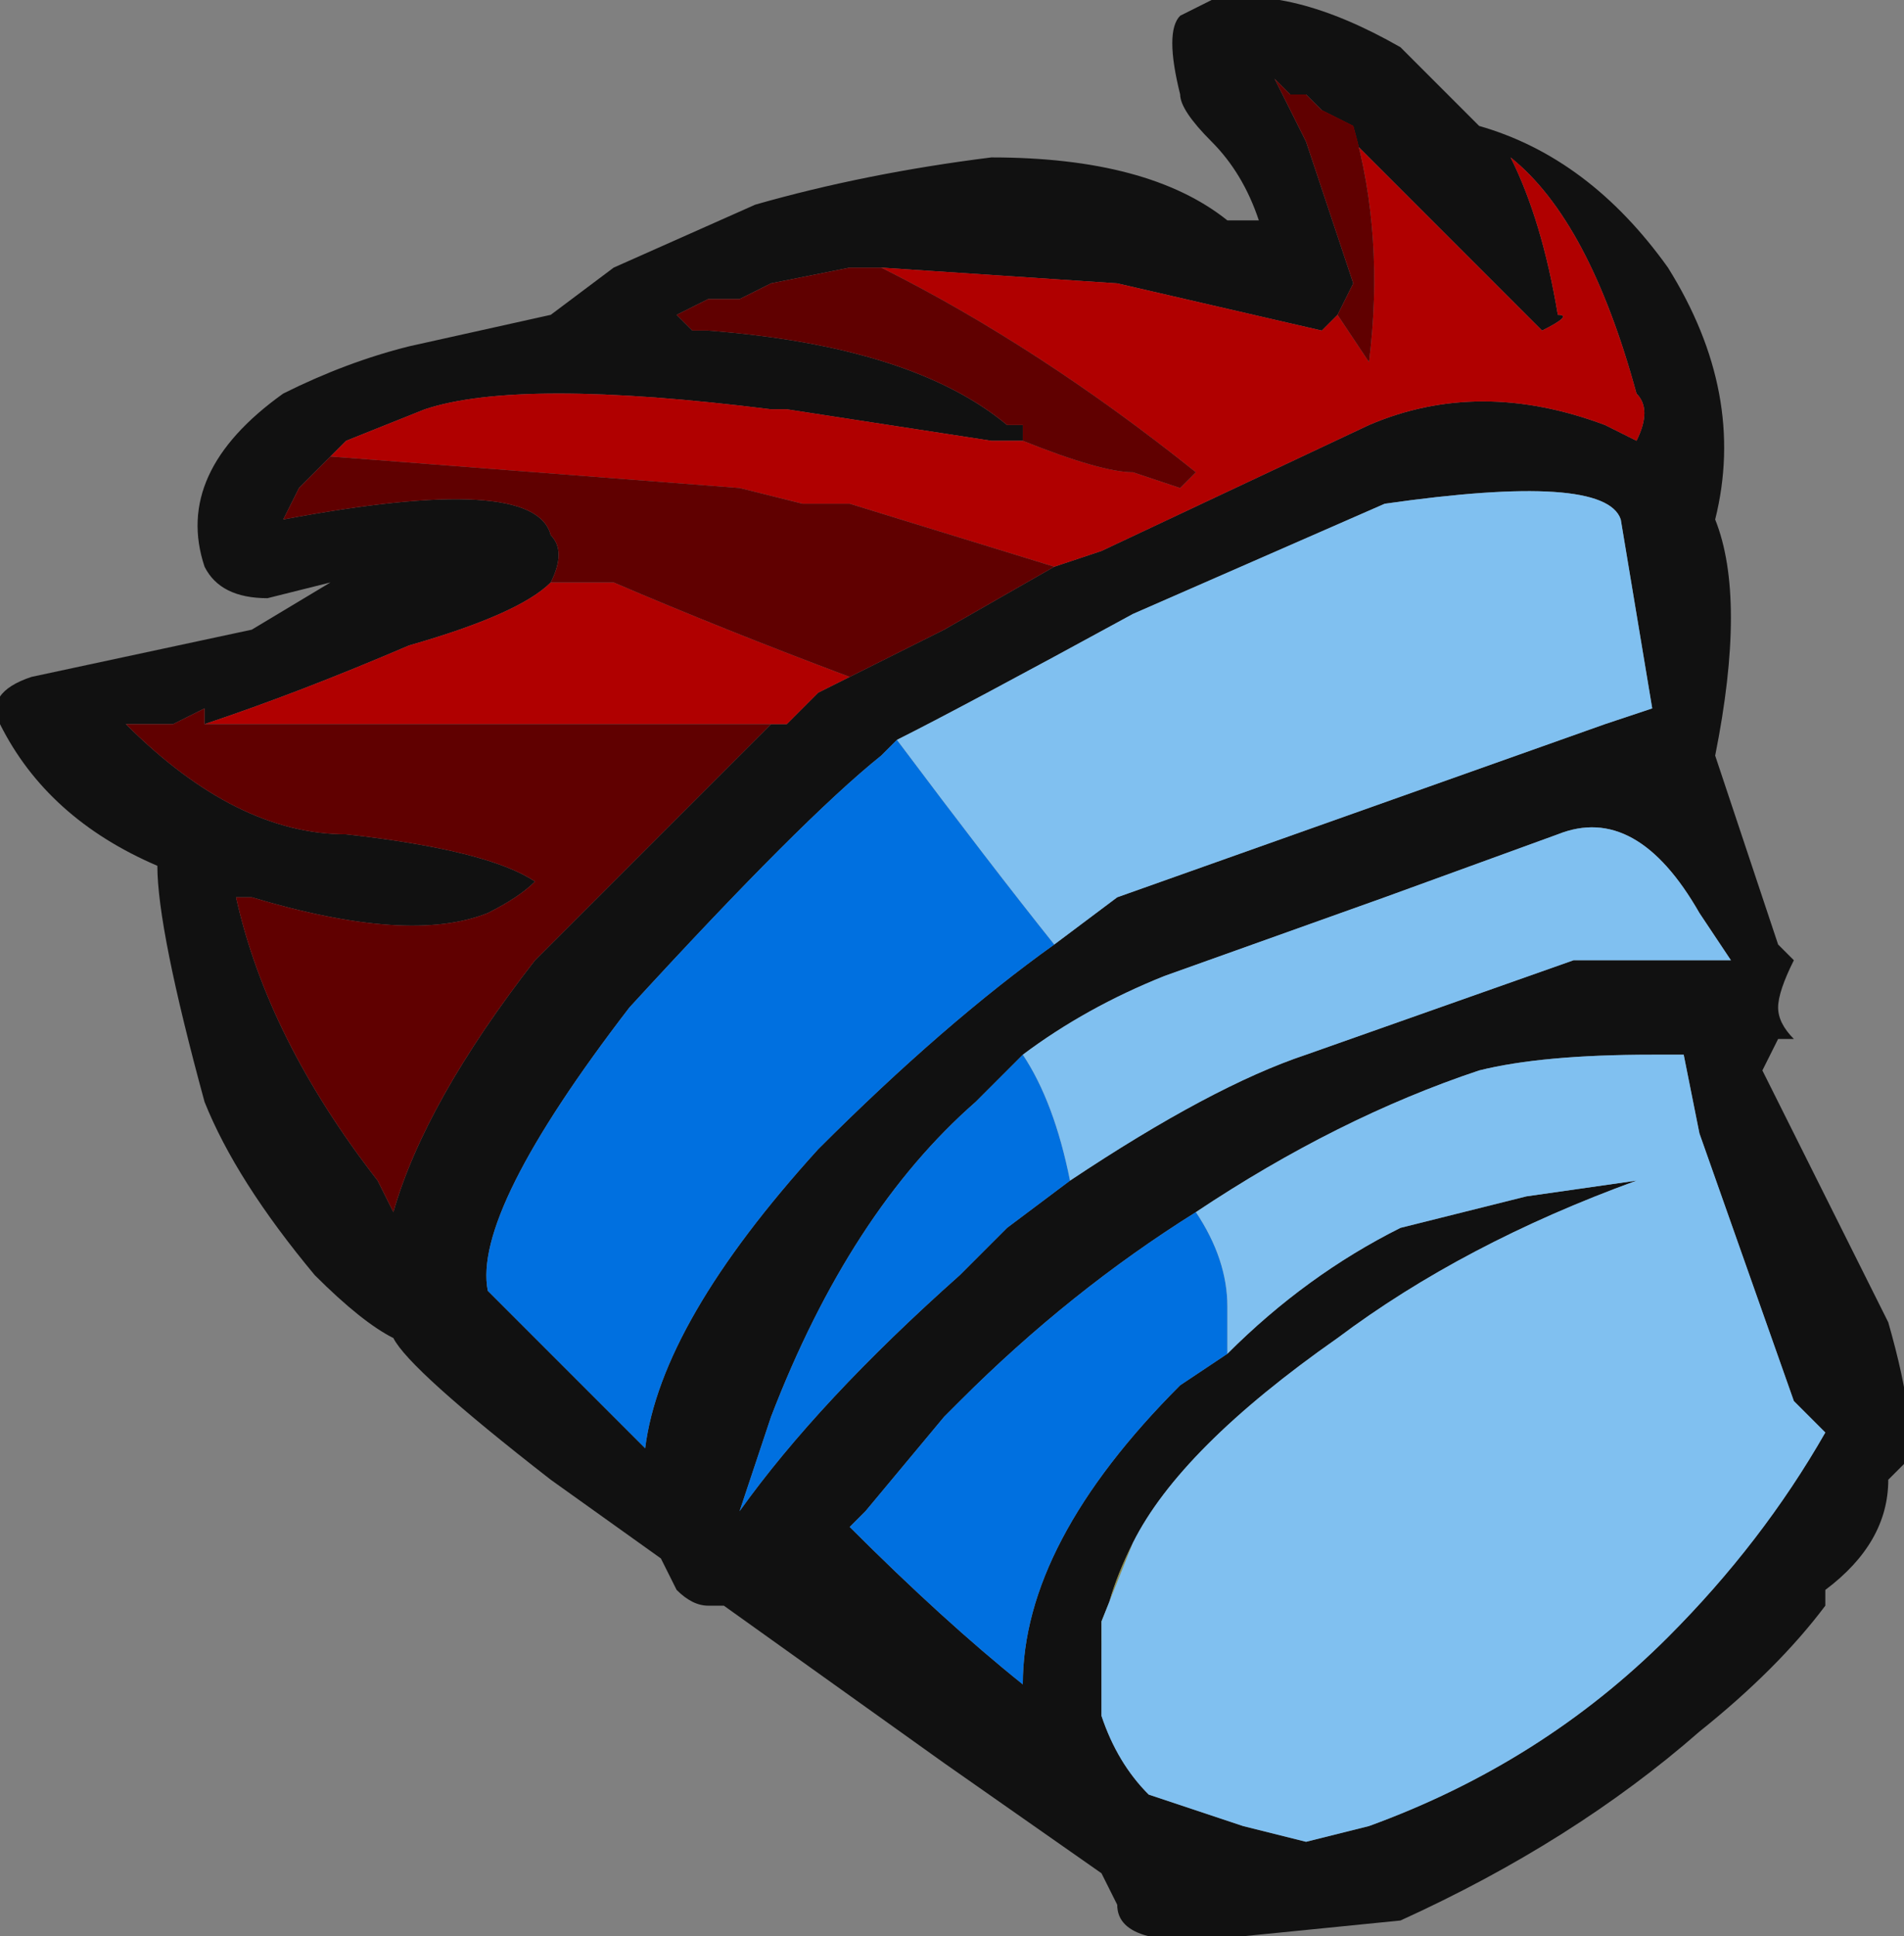 <?xml version="1.0" encoding="UTF-8" standalone="no"?>
<svg xmlns:ffdec="https://www.free-decompiler.com/flash" xmlns:xlink="http://www.w3.org/1999/xlink" ffdec:objectType="frame" height="43.05px" width="42.35px" xmlns="http://www.w3.org/2000/svg">
  <rect width="100%" height="100%" fill="#808080" stroke="none"/>
  <g transform="matrix(1.0, 0.0, 0.0, 1.0, 23.45, 23.8)">
    <use ffdec:characterId="2486" height="6.15" transform="matrix(7.0, 0.0, 0.0, 7.0, -23.45, -23.8)" width="6.05" xlink:href="#shape0"/>
  </g>
  <defs>
    <g id="shape0" transform="matrix(1.0, 0.0, 0.0, 1.0, 3.35, 3.4)">
      <path d="M0.0 -1.6 L0.15 -1.65 1.0 -2.05 Q1.35 -2.2 1.75 -2.05 L1.85 -2.0 Q1.9 -2.1 1.85 -2.15 1.7 -2.7 1.45 -2.9 1.55 -2.7 1.6 -2.4 1.65 -2.4 1.55 -2.35 L0.85 -3.05 0.8 -3.1 0.75 -3.1 0.7 -3.15 0.8 -2.95 0.95 -2.5 0.9 -2.4 0.85 -2.35 0.2 -2.5 -0.55 -2.55 -0.65 -2.55 -0.9 -2.5 -1.0 -2.45 -1.1 -2.45 -1.2 -2.4 -1.15 -2.35 -1.1 -2.35 Q-0.45 -2.3 -0.15 -2.05 L-0.1 -2.05 -0.1 -2.0 -0.2 -2.0 -0.85 -2.1 -0.9 -2.1 Q-1.7 -2.2 -2.0 -2.1 L-2.25 -2.0 -2.3 -1.95 -2.4 -1.85 -2.45 -1.75 Q-1.65 -1.9 -1.6 -1.7 -1.55 -1.65 -1.6 -1.55 -1.7 -1.45 -2.05 -1.35 -2.4 -1.2 -2.7 -1.1 L-2.7 -1.15 -2.8 -1.1 -2.95 -1.1 Q-2.6 -0.75 -2.25 -0.75 -1.8 -0.7 -1.65 -0.6 -1.7 -0.55 -1.8 -0.5 -2.05 -0.4 -2.55 -0.55 L-2.6 -0.55 Q-2.5 -0.1 -2.15 0.35 L-2.1 0.45 Q-2.0 0.1 -1.65 -0.35 L-0.9 -1.1 -0.85 -1.1 -0.75 -1.2 -0.65 -1.25 -0.35 -1.4 0.0 -1.6 M1.35 -3.0 Q1.7 -2.9 1.95 -2.55 2.2 -2.15 2.1 -1.75 2.2 -1.5 2.1 -1.0 L2.3 -0.4 2.35 -0.35 Q2.3 -0.25 2.3 -0.2 2.3 -0.15 2.35 -0.1 L2.3 -0.1 2.25 0.0 2.65 0.8 Q2.75 1.15 2.7 1.25 L2.65 1.3 Q2.65 1.5 2.45 1.65 L2.45 1.7 Q2.3 1.9 2.05 2.1 1.65 2.45 1.1 2.7 L0.6 2.75 Q0.2 2.8 0.2 2.65 L0.15 2.55 -0.35 2.2 -1.05 1.7 -1.1 1.7 Q-1.15 1.7 -1.2 1.65 L-1.25 1.55 -1.6 1.3 Q-2.05 0.95 -2.1 0.85 -2.2 0.8 -2.35 0.65 -2.6 0.35 -2.7 0.1 -2.85 -0.45 -2.85 -0.65 -3.2 -0.8 -3.35 -1.1 -3.4 -1.2 -3.25 -1.25 L-2.55 -1.4 -2.3 -1.55 -2.5 -1.5 Q-2.65 -1.5 -2.7 -1.6 -2.8 -1.9 -2.45 -2.15 -2.25 -2.25 -2.05 -2.3 L-1.6 -2.4 -1.4 -2.55 -0.95 -2.75 Q-0.6 -2.85 -0.2 -2.9 0.3 -2.9 0.55 -2.7 L0.65 -2.7 Q0.6 -2.85 0.5 -2.95 0.4 -3.05 0.4 -3.1 0.35 -3.3 0.4 -3.35 L0.5 -3.4 Q0.75 -3.45 1.1 -3.25 L1.35 -3.0 M0.05 0.35 Q0.5 0.05 0.8 -0.05 L1.65 -0.35 2.15 -0.35 2.05 -0.5 Q1.85 -0.85 1.6 -0.75 L1.05 -0.55 0.35 -0.3 Q0.1 -0.2 -0.1 -0.05 L-0.25 0.1 Q-0.65 0.45 -0.9 1.1 L-1.0 1.4 Q-0.75 1.05 -0.3 0.65 L-0.15 0.5 0.05 0.35 M0.0 -0.4 L0.2 -0.55 1.75 -1.1 1.9 -1.15 1.8 -1.75 Q1.75 -1.9 1.05 -1.8 L0.25 -1.45 Q-0.3 -1.15 -0.5 -1.05 L-0.55 -1.0 Q-0.8 -0.8 -1.35 -0.2 -1.85 0.45 -1.8 0.7 L-1.3 1.2 Q-1.25 0.8 -0.75 0.25 -0.35 -0.15 0.0 -0.4 M0.15 1.85 L0.15 2.05 Q0.2 2.2 0.3 2.3 0.45 2.35 0.6 2.4 L0.8 2.45 1.0 2.4 Q1.55 2.2 1.95 1.8 2.25 1.5 2.45 1.15 L2.35 1.05 2.05 0.2 2.0 -0.05 1.9 -0.05 Q1.55 -0.05 1.35 0.0 0.9 0.15 0.45 0.45 0.05 0.7 -0.3 1.05 L-0.35 1.1 -0.6 1.4 -0.65 1.45 Q-0.35 1.75 -0.1 1.95 -0.1 1.5 0.4 1.0 L0.55 0.9 Q0.8 0.65 1.1 0.5 L1.5 0.4 1.85 0.35 Q1.3 0.55 0.9 0.85 0.4 1.2 0.25 1.5 0.15 1.7 0.15 1.85 M-0.65 1.45 L-0.65 1.45" fill="#111111" fill-rule="evenodd" stroke="none"/>
      <path d="M-1.15 -2.35 L-1.2 -2.4 -1.15 -2.35" fill="#edeff7" fill-rule="evenodd" stroke="none"/>
      <path d="M-0.65 1.45 L-0.65 1.45" fill="#cece8d" fill-rule="evenodd" stroke="none"/>
      <path d="M0.25 1.5 L0.15 1.75 0.15 1.85 Q0.15 1.7 0.25 1.5" fill="#8f8f4d" fill-rule="evenodd" stroke="none"/>
      <path d="M0.85 -3.05 L1.55 -2.35 Q1.65 -2.4 1.6 -2.4 1.55 -2.7 1.45 -2.9 1.7 -2.7 1.85 -2.15 1.9 -2.1 1.85 -2.0 L1.75 -2.05 Q1.35 -2.2 1.0 -2.05 L0.15 -1.65 0.0 -1.6 -0.65 -1.8 -0.8 -1.8 -1.0 -1.85 -2.3 -1.95 -2.25 -2.0 -2.0 -2.1 Q-1.7 -2.2 -0.9 -2.1 L-0.85 -2.1 -0.2 -2.0 -0.1 -2.0 Q0.15 -1.9 0.25 -1.9 L0.4 -1.85 0.45 -1.9 Q-0.05 -2.3 -0.55 -2.55 L0.2 -2.5 0.85 -2.35 0.9 -2.4 1.0 -2.25 Q1.05 -2.65 0.95 -3.0 L0.85 -3.05 M-0.65 -1.25 L-0.75 -1.2 -0.85 -1.1 -2.7 -1.1 Q-2.4 -1.2 -2.05 -1.35 -1.7 -1.45 -1.6 -1.55 L-1.4 -1.55 Q-1.05 -1.4 -0.65 -1.25" fill="#b00000" fill-rule="evenodd" stroke="none"/>
      <path d="M0.0 -1.6 L-0.35 -1.4 -0.65 -1.25 Q-1.05 -1.4 -1.4 -1.55 L-1.6 -1.55 Q-1.55 -1.65 -1.6 -1.7 -1.65 -1.9 -2.45 -1.75 L-2.4 -1.85 -2.3 -1.95 -1.0 -1.85 -0.8 -1.8 -0.65 -1.8 0.0 -1.6 M-0.85 -1.1 L-0.9 -1.1 -1.65 -0.35 Q-2.0 0.1 -2.1 0.45 L-2.15 0.35 Q-2.5 -0.1 -2.6 -0.55 L-2.55 -0.55 Q-2.05 -0.4 -1.8 -0.5 -1.7 -0.55 -1.65 -0.6 -1.8 -0.7 -2.25 -0.75 -2.6 -0.75 -2.95 -1.1 L-2.8 -1.1 -2.7 -1.15 -2.7 -1.1 -0.85 -1.1 M-0.1 -2.0 L-0.1 -2.05 -0.15 -2.05 Q-0.45 -2.3 -1.1 -2.35 L-1.15 -2.35 -1.2 -2.4 -1.1 -2.45 -1.0 -2.45 -0.9 -2.5 -0.65 -2.55 -0.55 -2.55 Q-0.05 -2.3 0.45 -1.9 L0.4 -1.85 0.25 -1.9 Q0.15 -1.9 -0.1 -2.0 M0.9 -2.4 L0.95 -2.5 0.8 -2.95 0.7 -3.15 0.75 -3.1 0.8 -3.1 0.85 -3.05 0.95 -3.0 Q1.05 -2.65 1.0 -2.25 L0.9 -2.4" fill="#600000" fill-rule="evenodd" stroke="none"/>
      <path d="M-0.1 -0.05 Q0.0 0.1 0.05 0.35 L-0.15 0.5 -0.3 0.65 Q-0.75 1.05 -1.0 1.4 L-0.9 1.1 Q-0.65 0.45 -0.25 0.1 L-0.1 -0.05 M-0.5 -1.05 Q-0.2 -0.65 0.0 -0.4 -0.35 -0.15 -0.75 0.25 -1.25 0.8 -1.3 1.2 L-1.8 0.7 Q-1.85 0.45 -1.35 -0.2 -0.8 -0.8 -0.55 -1.0 L-0.5 -1.05 M0.45 0.45 Q0.55 0.6 0.55 0.75 L0.55 0.9 0.4 1.0 Q-0.1 1.5 -0.1 1.95 -0.35 1.75 -0.65 1.45 L-0.6 1.4 -0.35 1.1 -0.3 1.05 Q0.05 0.7 0.45 0.45" fill="#0070e0" fill-rule="evenodd" stroke="none"/>
      <path d="M-0.1 -0.05 Q0.1 -0.2 0.35 -0.3 L1.05 -0.55 1.6 -0.75 Q1.85 -0.85 2.05 -0.5 L2.15 -0.35 1.65 -0.35 0.8 -0.05 Q0.5 0.05 0.05 0.35 0.0 0.1 -0.1 -0.05 M-0.5 -1.05 Q-0.3 -1.15 0.25 -1.45 L1.05 -1.8 Q1.75 -1.9 1.8 -1.75 L1.9 -1.15 1.75 -1.1 0.2 -0.55 0.0 -0.4 Q-0.2 -0.65 -0.5 -1.05 M0.45 0.45 Q0.9 0.15 1.35 0.0 1.55 -0.05 1.9 -0.05 L2.0 -0.05 2.05 0.2 2.35 1.05 2.45 1.15 Q2.25 1.5 1.95 1.8 1.55 2.2 1.0 2.4 L0.8 2.45 0.6 2.4 Q0.45 2.35 0.3 2.3 0.2 2.2 0.15 2.05 L0.15 1.85 0.15 1.75 0.25 1.5 Q0.4 1.2 0.9 0.85 1.3 0.55 1.85 0.35 L1.5 0.4 1.1 0.5 Q0.8 0.65 0.55 0.9 L0.55 0.75 Q0.55 0.6 0.45 0.45" fill="#80c0f0" fill-rule="evenodd" stroke="none"/>
    </g>
  </defs>
</svg>
